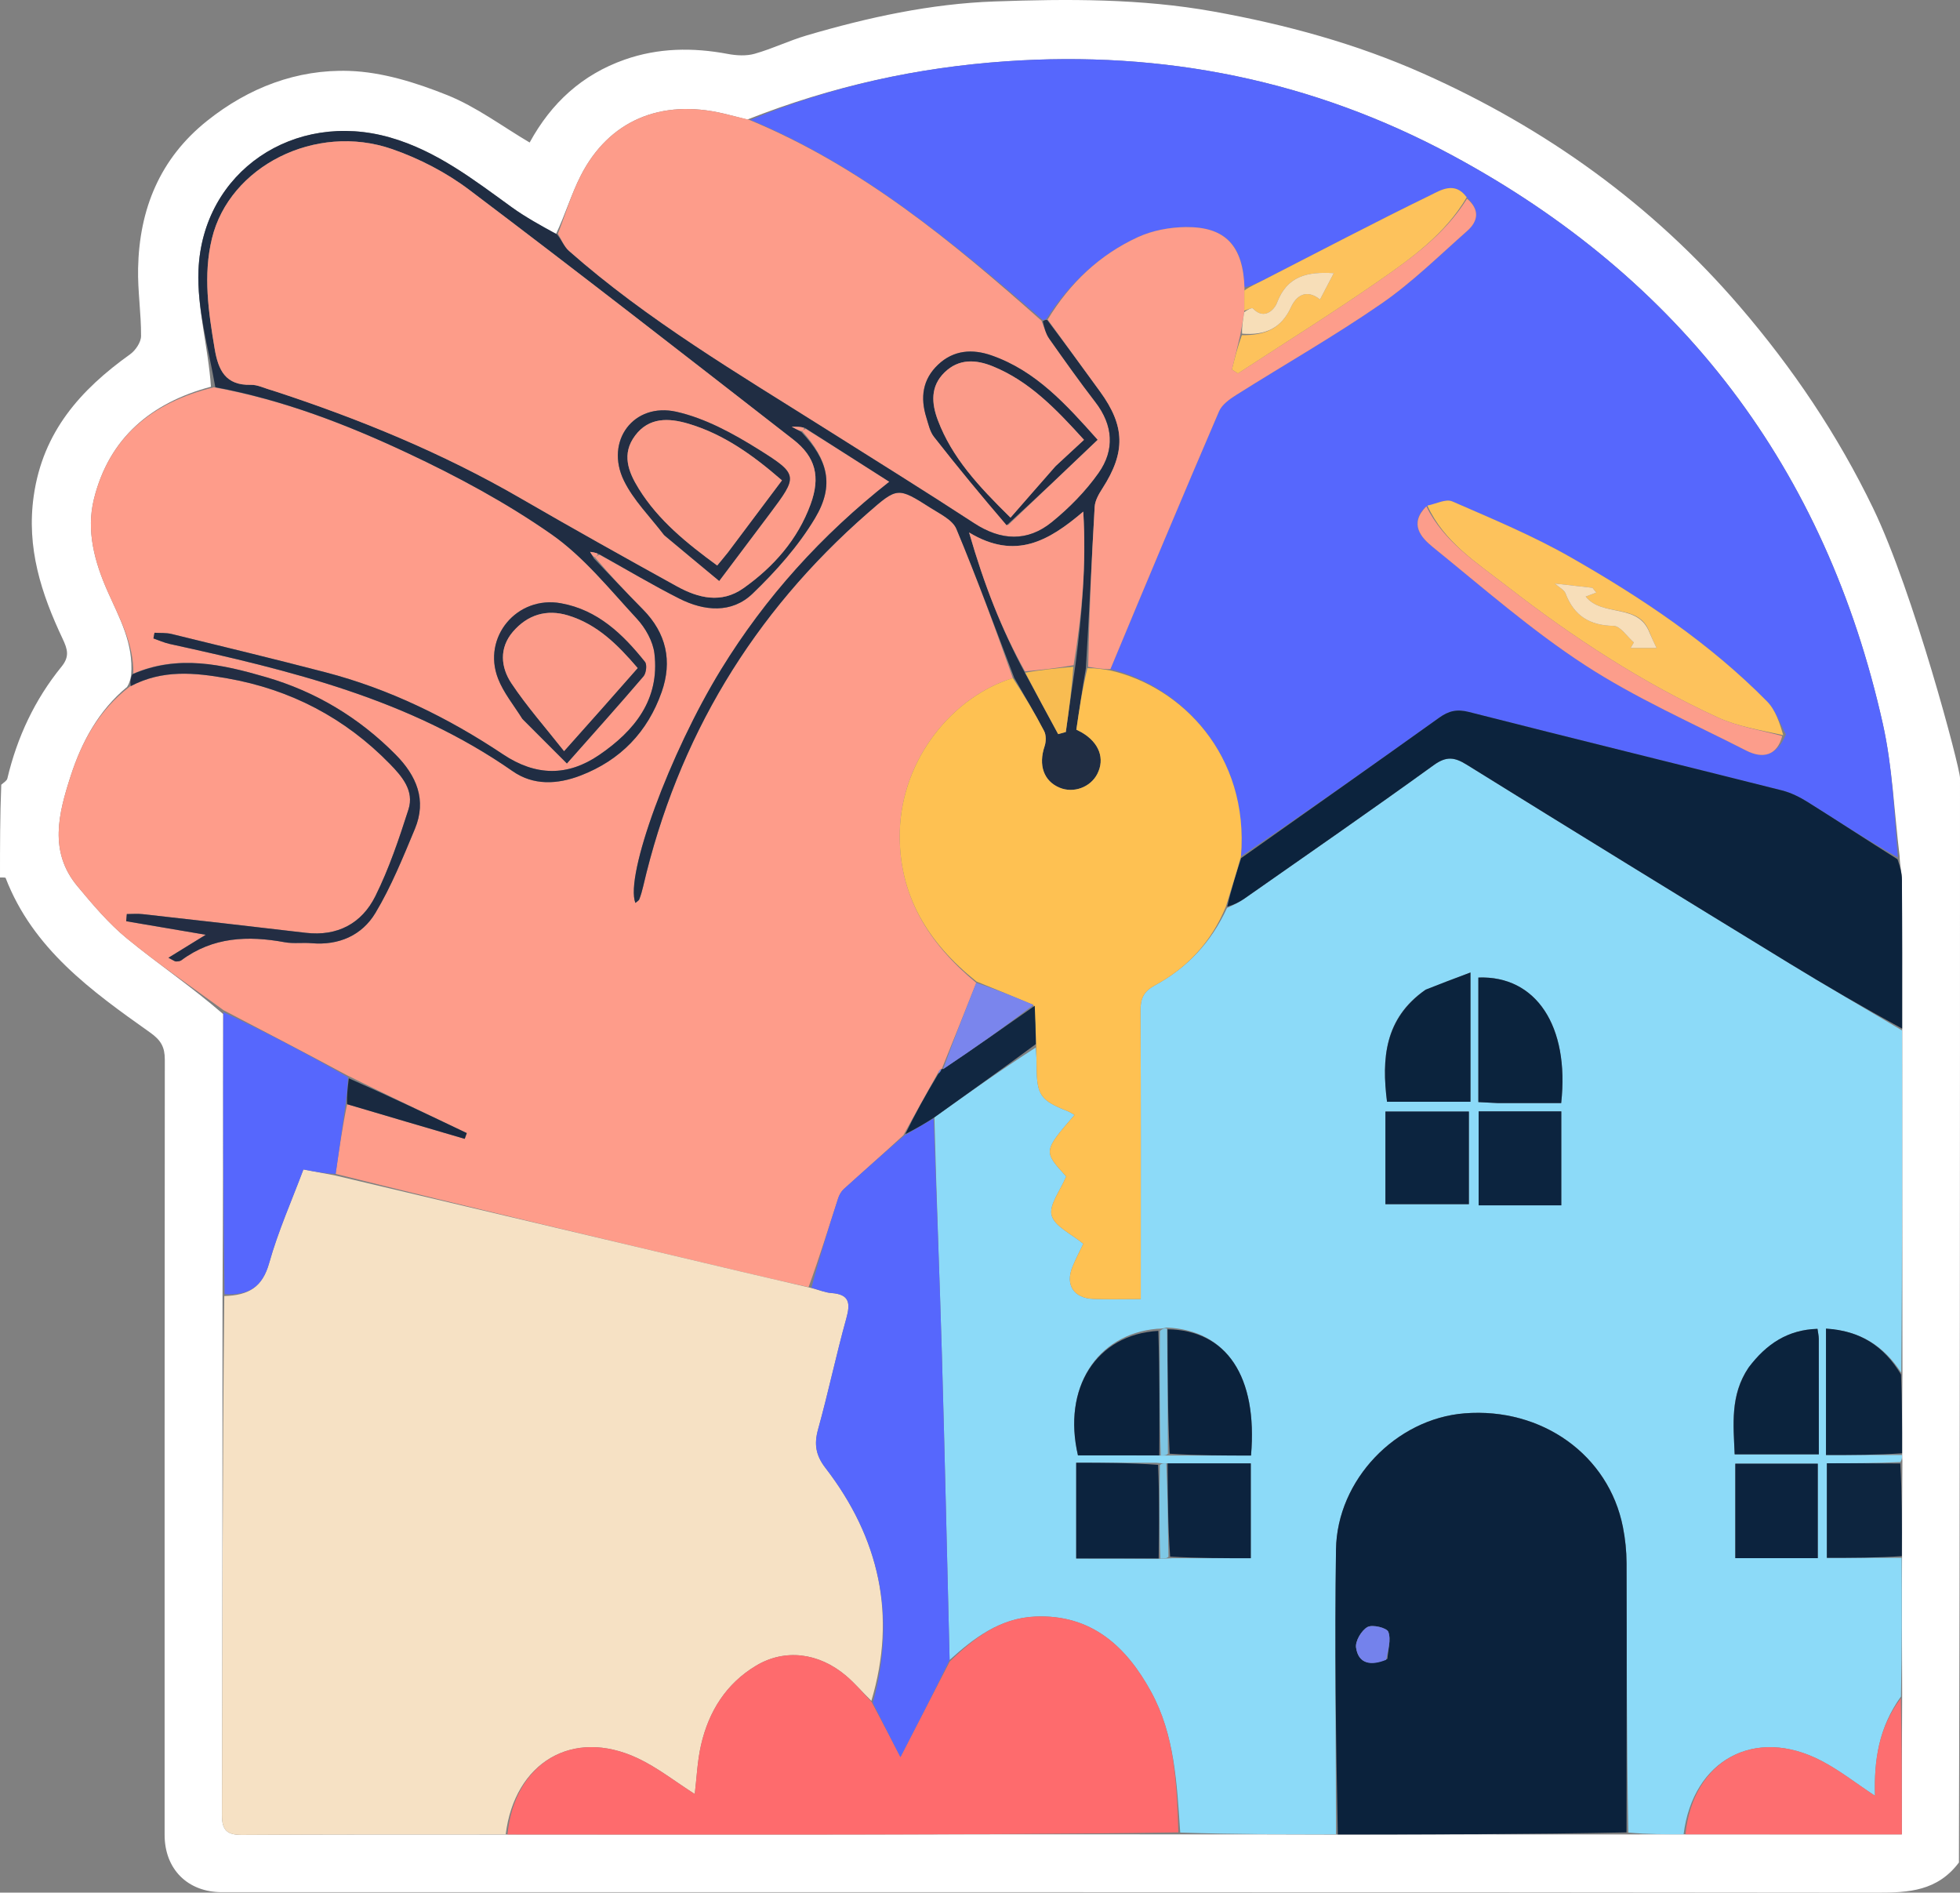 <svg xmlns:xlink="http://www.w3.org/1999/xlink" width="512" xmlns="http://www.w3.org/2000/svg" height="494.298" id="screenshot-2c732a3d-cf8c-808c-8001-ba50c11bc71e" viewBox="0 0 512 494.298" style="-webkit-print-color-adjust: exact;" fill="none" version="1.1"><rect x="0" y="0" width="512" height="494.298" fill="#808080" stroke="none"/><g id="shape-2c732a3d-cf8c-808c-8001-ba50c11bc71e" rx="0" ry="0"><g id="shape-f88fe35d-ef41-806b-8001-ba2e34575f13"><g id="fills-f88fe35d-ef41-806b-8001-ba2e34575f13"><path opacity="1" stroke="none" rx="0" ry="0" d="M0,229.175C0,221.154,0,213.134,0.332,204.94C1.096,204.289,1.789,203.874,1.92,203.325C4.482,192.535,9.077,182.702,16.072,174.107C18.228,171.458,17.659,169.58,16.343,166.792C10.791,155.03,6.873,143.091,8.812,129.504C11.204,112.749,21.033,101.793,33.977,92.537C35.392,91.525,36.835,89.401,36.847,87.783C36.89,81.885,35.952,75.975,36.073,70.083C36.389,54.648,41.73,41.428,54.112,31.547C64.979,22.875,77.585,18.069,91.216,18.52C99.829,18.805,108.676,21.576,116.782,24.821C124.415,27.876,131.215,33.013,138.358,37.221C144.026,26.844,152.106,19.478,163.13,15.59C171.96,12.476,180.989,12.366,190.145,14.09C192.408,14.516,194.964,14.655,197.135,14.042C201.743,12.74,206.113,10.608,210.71,9.256C226.742,4.541,243.12,0.969,259.778,0.38C278.861,-0.295,297.979,-0.417,317.02,3.009C335.959,6.418,354.334,11.43,371.847,19.236C403.754,33.458,431.536,53.358,454.434,80C468.312,96.147,480.032,113.536,489.308,132.737C499.836,154.527,512,200.491,512,203.175C512,297.53,512,391.884,511.719,486.421C506.116,493.871,498.634,494.307,490.36,494.298C346.235,494.129,202.111,494.177,57.986,494.175C49.017,494.175,43.001,488.158,43,479.187C42.998,411.706,42.982,344.226,43.053,276.746C43.056,273.479,42.068,271.682,39.225,269.669C23.921,258.83,8.62,247.843,1.476,229.304C1.398,229.101,0.51,229.211,0,229.175ZM145.159,61.279C141.318,58.904,137.314,56.753,133.666,54.112C123.708,46.902,113.978,39.362,101.876,35.903C76.872,28.757,52.924,44.775,51.849,70.537C51.43,80.597,54.438,90.8,55.1,100.996C39.54,105.16,28.527,114.296,24.544,130.293C22.472,138.612,24.718,146.789,28.118,154.459C31.188,161.382,34.946,168.025,34.25,176.319C34.095,177.244,33.94,178.17,33.198,179.388C25.773,185.553,21.365,193.689,18.464,202.66C15.303,212.437,12.688,222.417,20.246,231.475C24.27,236.298,28.397,241.198,33.224,245.151C41.296,251.76,49.966,257.638,58.292,264.836C58.284,289.212,58.276,313.587,58.124,338.917C58.1,383.981,58.113,429.045,57.985,474.109C57.973,478.107,59.434,479.241,63.259,479.217C86.205,479.067,109.153,479.108,133.023,479.118C159.325,479.121,185.626,479.143,211.928,479.122C243.888,479.096,275.848,479.032,308.764,479.084C322.174,479.077,335.584,479.071,349.937,479.141C374.912,479.099,399.887,479.058,425.807,479.095C430.469,479.079,435.131,479.063,440.772,479.087C459.295,479.087,477.817,479.087,496.807,479.087C496.807,466.815,496.807,455.095,496.89,442.417C496.844,430.563,496.798,418.71,496.863,405.968C496.861,398.072,496.859,390.176,496.956,381.523C496.917,381.016,496.879,380.509,496.9,379.087C496.887,372.458,496.875,365.829,496.97,358.266C496.933,328.547,496.895,298.829,496.908,268.175C496.896,255.381,496.915,242.587,496.833,229.793C496.822,228.025,496.312,226.26,496.219,223.538C494.809,212.012,494.354,200.273,491.832,188.996C476.945,122.447,439.21,72.769,379.246,40.508C342.989,21.001,303.93,13.131,262.731,16.015C239.66,17.63,217.397,22.456,195.215,31.222C193.131,30.692,191.055,30.131,188.963,29.639C172.575,25.789,159.055,31.512,151.721,45.836C149.25,50.662,147.707,55.963,145.159,61.279ZL145.159,61.279Z" style="fill: rgb(255, 255, 255);"/></g></g><g id="shape-f88fe35d-ef41-806b-8001-ba2e3458e0b6"><g id="fills-f88fe35d-ef41-806b-8001-ba2e3458e0b6"><path opacity="1" stroke="none" rx="0" ry="0" d="M496.752,406.857C496.798,418.71,496.844,430.563,496.578,443.064C490.807,451.113,489.508,459.655,489.803,469.005C484.843,465.732,480.557,462.344,475.797,459.863C458.474,450.835,442.262,459.581,439.794,479.048C435.131,479.063,430.469,479.079,425.358,478.599C424.918,454.808,424.964,431.512,424.895,408.216C424.886,405.079,424.551,401.894,423.945,398.814C420.239,379.999,402.781,367.518,382.579,369.116C364.709,370.53,349.258,386.428,348.995,404.696C348.638,429.481,348.962,454.274,348.994,479.064C335.584,479.071,322.174,479.077,308.3,478.599C307.421,465.637,306.84,453.1,300.706,441.855C294.229,429.98,285.075,421.545,270.393,422.191C261.186,422.595,254.356,427.853,248.06,433.526C247.388,406.664,246.81,380.251,246.045,353.843C245.449,333.258,244.619,312.68,244.083,291.816C253.009,285.396,261.746,279.258,270.59,273.569C270.729,275.515,270.777,277.012,270.788,278.509C270.843,286.061,271.78,287.394,279.004,290.243C279.583,290.472,280.098,290.86,280.684,291.197C272.503,300.677,272.503,300.677,278.512,307.239C276.982,310.953,273.955,314.721,274.713,317.431C275.527,320.343,279.896,322.26,282.978,324.832C282.123,326.638,281.039,328.683,280.17,330.816C278.226,335.589,280.468,339.06,285.681,339.243C289.622,339.381,293.571,339.27,297.999,339.27C297.999,336.935,297.999,335.148,297.999,333.36C297.999,310.226,298.069,287.092,297.92,263.959C297.899,260.726,298.787,258.911,301.687,257.341C310.123,252.776,316.41,246.076,320.516,237.149C322.281,236.328,323.762,235.598,325.099,234.662C341.603,223.106,358.174,211.64,374.502,199.839C377.799,197.456,379.908,197.698,383.154,199.715C411.147,217.109,439.237,234.347,467.349,251.549C477.112,257.523,487.017,263.263,496.857,269.11C496.895,298.829,496.933,328.547,496.657,358.535C492.136,351.532,485.928,347.534,476.993,346.995C476.993,352.683,476.993,358.122,476.993,363.56C476.993,368.972,476.993,374.385,476.993,380.002C483.986,380.002,490.413,380.002,496.841,380.002C496.879,380.509,496.917,381.016,496.452,381.838C489.716,382.153,483.482,382.153,477.224,382.153C477.224,390.605,477.224,398.516,477.224,406.857C483.886,406.857,490.319,406.857,496.752,406.857ZM302.046,382.021C295.138,382.021,288.229,382.021,281.129,382.021C281.129,390.483,281.129,398.482,281.129,407.024C288.511,407.024,295.593,407.024,303.557,407.089C304.146,407.068,304.734,407.047,306.217,406.955C313.101,406.955,319.984,406.955,326.737,406.955C326.737,398.182,326.737,390.166,326.737,382.18C319.231,382.18,312.121,382.18,304.33,382.176C303.875,382.181,303.421,382.185,302.046,382.021ZM303.608,380.133C304.121,380.124,304.635,380.116,306.066,380.135C313.001,380.135,319.935,380.135,326.796,380.135C328.576,359.473,320.393,347.372,304.714,346.706C304.141,346.868,303.568,347.03,302.183,347.034C286.382,348.491,277.522,362.564,281.59,380.1C288.631,380.1,295.735,380.1,303.608,380.133ZM391.634,288.084C397.06,288.084,402.486,288.084,407.819,288.084C410.037,267.929,401.217,254.744,386.186,255.302C386.186,266.031,386.186,276.768,386.186,287.825C387.788,287.918,389.229,288.001,391.634,288.084ZM372.131,258.651C361.656,266.001,360.91,276.507,362.323,287.743C369.732,287.743,376.791,287.743,384.121,287.743C384.121,282.1,384.121,276.796,384.121,271.493C384.121,266.05,384.121,260.608,384.121,253.983C379.749,255.623,376.255,256.934,372.131,258.651ZM456.604,357.419C451.9,364.413,452.834,372.154,453.139,379.829C460.695,379.829,467.76,379.829,475.124,379.829C475.124,369.567,475.131,359.615,475.11,349.662C475.108,348.86,474.909,348.059,474.774,347.051C467.031,347.281,461.436,350.965,456.604,357.419ZM460.586,406.943C465.35,406.943,470.113,406.943,474.849,406.943C474.849,398.267,474.849,390.338,474.849,382.263C467.498,382.263,460.43,382.263,453.306,382.263C453.306,390.569,453.306,398.604,453.306,406.943C455.658,406.943,457.637,406.943,460.586,406.943ZM361.906,306.609C361.906,309.206,361.906,311.803,361.906,314.485C369.629,314.485,376.702,314.485,383.709,314.485C383.709,306.136,383.709,298.099,383.709,290.297C376.232,290.297,369.177,290.297,361.906,290.297C361.906,295.674,361.906,300.65,361.906,306.609ZM401.381,314.791C403.505,314.791,405.629,314.791,407.847,314.791C407.847,306.202,407.847,298.169,407.847,290.251C400.391,290.251,393.332,290.251,386.26,290.251C386.26,298.52,386.26,306.429,386.26,314.791C391.152,314.791,395.781,314.791,401.381,314.791ZZ" style="fill: rgb(140, 218, 248);"/></g></g><g id="shape-f88fe35d-ef41-806b-8001-ba2e345a102d"><g id="fills-f88fe35d-ef41-806b-8001-ba2e345a102d"><path opacity="1" stroke="none" rx="0" ry="0" d="M58.384,263.823C49.966,257.638,41.296,251.76,33.224,245.151C28.397,241.198,24.27,236.298,20.246,231.475C12.688,222.417,15.303,212.437,18.464,202.66C21.365,193.689,25.773,185.553,33.886,179.325C42.499,174.79,50.907,175.677,59.318,177.151C75.876,180.053,90.112,187.484,101.853,199.521C105.015,202.762,108.266,206.52,106.698,211.409C104.231,219.102,101.635,226.853,98.047,234.059C94.513,241.157,88.16,244.596,79.87,243.619C65.672,241.945,51.467,240.338,37.26,238.743C35.899,238.59,34.506,238.722,33.128,238.722C33.073,239.346,33.019,239.97,32.965,240.594C39.596,241.722,46.227,242.85,53.75,244.129C50.037,246.416,47.279,248.115,43.998,250.136C45.386,250.842,45.673,251.109,45.956,251.105C46.435,251.098,47.014,251.059,47.372,250.792C55.595,244.673,64.773,244.32,74.391,246.082C76.655,246.497,79.052,246.128,81.369,246.332C88.52,246.96,94.565,244.281,98.081,238.411C102.208,231.521,105.263,223.949,108.371,216.501C111.526,208.939,108.819,202.61,103.346,197.075C93.781,187.402,82.439,180.605,69.45,176.833C58.078,173.531,46.514,170.867,34.841,175.918C34.946,168.025,31.188,161.382,28.118,154.459C24.718,146.789,22.472,138.612,24.544,130.293C28.527,114.296,39.54,105.16,55.854,101.154C74.075,104.475,90.541,110.852,106.456,118.315C119.458,124.412,132.283,131.313,144.03,139.515C152.496,145.426,159.243,153.892,166.365,161.581C168.607,164.002,170.571,167.481,170.952,170.679C172.383,182.703,165.746,190.89,156.497,197.191C148.254,202.807,139.953,202.715,131.402,197.009C117.085,187.456,101.722,179.93,84.98,175.573C71.636,172.1,58.233,168.855,44.839,165.58C43.405,165.23,41.857,165.351,40.361,165.254C40.268,165.748,40.175,166.241,40.082,166.735C41.493,167.222,42.872,167.857,44.32,168.175C75.739,175.062,106.902,182.549,133.917,201.408C139.329,205.187,145.578,204.882,151.645,202.552C162.057,198.552,169.164,191.18,172.838,180.74C175.676,172.678,174.074,165.361,167.938,159.155C163.613,154.78,159.41,150.284,155.466,145.598C155.968,145.169,156.157,144.984,156.676,144.912C163.815,148.816,170.514,152.823,177.464,156.335C183.967,159.621,191.139,160.279,196.598,155.029C202.725,149.137,208.579,142.563,212.914,135.307C218.052,126.707,216.266,120.128,209.565,112.612C209.921,112.254,210.057,112.105,210.528,112.045C217.862,116.598,224.861,121.063,232.313,125.816C214.625,139.74,199.96,155.949,188.363,174.84C174.917,196.742,163.193,228.691,165.978,235.817C166.358,235.474,166.864,235.229,167.011,234.846C167.424,233.767,167.743,232.643,168.006,231.515C177.049,192.681,196.65,160.198,226.666,133.981C234.428,127.202,234.474,127.152,243.146,132.673C245.59,134.229,248.858,135.779,249.84,138.129C255.204,150.966,259.973,164.053,264.575,177.094C249.037,181.88,235.537,197.992,235.049,217.193C234.628,233.793,242.487,246.306,255.019,256.685C251.98,264.431,248.993,271.822,245.999,279.191C245.994,279.169,246.039,279.17,245.726,279.216C245.259,279.648,245.104,280.033,244.753,280.681C241.747,286.026,238.938,291.109,235.974,296.494C230.677,301.367,225.514,305.914,220.418,310.537C219.736,311.156,219.217,312.098,218.93,312.989C216.445,320.704,214.031,328.441,211.216,336.156C205.198,334.819,199.558,333.509,193.923,332.176C158.482,323.787,123.041,315.394,87.68,306.58C88.608,300.18,89.457,294.203,90.678,288.383C101.165,291.503,111.279,294.466,121.393,297.429C121.574,296.927,121.756,296.426,121.937,295.924C111.678,291.032,101.419,286.14,90.946,280.967C79.948,275.064,69.166,269.444,58.384,263.823ZM136.664,187.992C140.366,191.687,144.068,195.382,148.087,199.394C155.218,191.337,161.75,184.065,168.097,176.635C168.8,175.813,169.071,173.592,168.487,172.862C162.706,165.618,156.126,159.279,146.54,157.553C135.058,155.484,125.886,166.398,130.113,177.253C131.53,180.891,134.136,184.067,136.664,187.992ZZ" style="fill: rgb(254, 156, 138);"/></g></g><g id="shape-f88fe35d-ef41-806b-8001-ba2e345ab882"><g id="fills-f88fe35d-ef41-806b-8001-ba2e345ab882"><path opacity="1" stroke="none" rx="0" ry="0" d="M196.019,31.302C217.397,22.456,239.66,17.63,262.731,16.015C303.93,13.131,342.989,21.001,379.246,40.508C439.21,72.769,476.945,122.447,491.832,188.996C494.354,200.273,494.809,212.012,495.768,223.925C487.626,219.35,479.976,214.323,472.219,209.467C470.14,208.165,467.828,207.015,465.466,206.419C438.226,199.556,410.937,192.882,383.716,185.943C380.598,185.148,378.463,185.641,375.952,187.438C358.76,199.742,341.468,211.905,324.167,223.655C326.389,197.113,308.479,179.274,290.07,174.753C299.508,152.059,308.872,129.699,318.44,107.427C319.19,105.681,321.179,104.256,322.9,103.171C335.545,95.195,348.571,87.782,360.859,79.295C368.872,73.761,375.914,66.8,383.254,60.322C386.219,57.704,386.53,54.687,383.141,51.535C380.05,47.263,376.345,49.68,373.68,50.977C358.965,58.138,344.479,65.769,329.905,73.221C328.31,74.036,326.655,74.732,325.077,75.037C324.805,64.173,320.118,59.201,309.741,59.31C305.557,59.354,301.056,60.187,297.277,61.921C287.267,66.514,279.472,73.904,273.356,83.267C273.058,83.504,272.866,83.602,272.311,83.504C248.684,63.019,224.942,43.379,196.019,31.302ZM466.528,191.788C464.911,188.891,463.836,185.461,461.591,183.185C446.54,167.921,428.82,156.121,410.338,145.571C400.448,139.925,389.832,135.513,379.367,130.952C377.68,130.217,375.06,131.622,372.321,132.446C368.016,136.881,371.222,140.387,374.344,142.916C387.352,153.454,400.03,164.585,414.01,173.685C427.28,182.322,441.976,188.788,456.142,196.017C460.495,198.237,464.212,197.368,466.528,191.788ZZ" style="fill: rgb(86, 103, 253);"/></g></g><g id="shape-f88fe35d-ef41-806b-8001-ba2e345ae5b4"><g id="fills-f88fe35d-ef41-806b-8001-ba2e345ae5b4"><path opacity="1" stroke="none" rx="0" ry="0" d="M87.601,307.003C123.041,315.394,158.482,323.787,193.923,332.176C199.558,333.509,205.198,334.819,211.604,336.299C213.973,336.887,215.556,337.58,217.18,337.694C221.892,338.026,222.198,340.311,221.074,344.343C218.401,353.936,216.366,363.705,213.701,373.3C212.617,377.205,213.104,380.098,215.624,383.367C229.713,401.639,234.26,421.95,227.622,444.21C225.245,441.894,223.298,439.589,221.029,437.665C213.856,431.587,205,430.519,197.475,435.034C189.65,439.73,185.133,446.996,183.126,455.726C182.16,459.93,182,464.318,181.486,468.537C176.389,465.296,171.77,461.627,166.574,459.187C149.579,451.206,134.43,460.307,132.1,479.085C109.153,479.108,86.205,479.067,63.259,479.217C59.434,479.241,57.973,478.107,57.985,474.109C58.113,429.045,58.1,383.981,58.589,338.478C64.988,338.321,68.545,336.147,70.31,329.872C72.662,321.508,76.242,313.49,79.256,305.427C82.425,306.026,85.013,306.514,87.601,307.003ZZ" style="fill: rgb(246, 225, 196);"/></g></g><g id="shape-f88fe35d-ef41-806b-8001-ba2e345ae5b5"><g id="fills-f88fe35d-ef41-806b-8001-ba2e345ae5b5"><path opacity="1" stroke="none" rx="0" ry="0" d="M349.465,479.102C348.962,454.274,348.638,429.481,348.995,404.696C349.258,386.428,364.709,370.53,382.579,369.116C402.781,367.518,420.239,379.999,423.945,398.814C424.551,401.894,424.886,405.079,424.895,408.216C424.964,431.512,424.918,454.808,424.886,478.56C399.887,479.058,374.912,479.099,349.465,479.102ZM362.428,433.223C362.597,430.841,363.428,428.21,362.663,426.181C362.267,425.131,358.521,424.207,357.227,424.923C355.646,425.798,353.987,428.608,354.236,430.307C354.86,434.558,358.092,435.125,362.428,433.223ZZ" style="fill: rgb(11, 34, 60);"/></g></g><g id="shape-f88fe35d-ef41-806b-8001-ba2e345b15ab"><g id="fills-f88fe35d-ef41-806b-8001-ba2e345b15ab"><path opacity="1" stroke="none" rx="0" ry="0" d="M195.617,31.262C224.942,43.379,248.684,63.019,272.061,83.761C272.795,85.625,273.214,87.215,274.102,88.474C278.033,94.049,281.982,99.618,286.146,105.018C290.809,111.066,291.219,117.526,287,123.512C283.623,128.304,279.341,132.66,274.776,136.365C268.384,141.553,261.482,141.226,254.48,136.654C241.683,128.298,228.692,120.238,215.766,112.081C192.707,97.529,169.166,83.671,148.596,65.541C147.317,64.414,146.677,62.561,145.741,61.046C147.707,55.963,149.25,50.662,151.721,45.836C159.055,31.512,172.575,25.789,188.963,29.639C191.055,30.131,193.131,30.692,195.617,31.262ZM263.318,137.162C270.989,129.846,278.659,122.529,286.701,114.859C278.464,105.623,270.608,96.866,259.009,92.82C254.04,91.086,249.121,91.381,245.041,95.247C240.963,99.112,240.379,103.863,241.98,109.015C242.52,110.751,242.915,112.702,243.99,114.074C250.089,121.863,256.374,129.506,263.318,137.162ZZ" style="fill: rgb(253, 156, 138);"/></g></g><g id="shape-f88fe35d-ef41-806b-8001-ba2e345b731e"><g id="fills-f88fe35d-ef41-806b-8001-ba2e345b731e"><path opacity="1" stroke="none" rx="0" ry="0" d="M132.562,479.101C134.43,460.307,149.579,451.206,166.574,459.187C171.77,461.627,176.389,465.296,181.486,468.537C182,464.318,182.16,459.93,183.126,455.726C185.133,446.996,189.65,439.73,197.475,435.034C205,430.519,213.856,431.587,221.029,437.665C223.298,439.589,225.245,441.894,227.711,444.535C230.612,449.954,233.141,454.863,235.216,458.892C239.376,450.831,243.724,442.405,248.073,433.978C254.356,427.853,261.186,422.595,270.393,422.191C285.075,421.545,294.229,429.98,300.706,441.855C306.84,453.1,307.421,465.637,307.821,478.549C275.848,479.032,243.888,479.096,211.928,479.122C185.626,479.143,159.325,479.121,132.562,479.101ZZ" style="fill: rgb(254, 107, 109);"/></g></g><g id="shape-f88fe35d-ef41-806b-8001-ba2e345ba266"><g id="fills-f88fe35d-ef41-806b-8001-ba2e345ba266"><path opacity="1" stroke="none" rx="0" ry="0" d="M324.209,224.113C341.468,211.905,358.76,199.742,375.952,187.438C378.463,185.641,380.598,185.148,383.716,185.943C410.937,192.882,438.226,199.556,465.466,206.419C467.828,207.015,470.14,208.165,472.219,209.467C479.976,214.323,487.626,219.35,495.674,224.403C496.312,226.26,496.822,228.025,496.833,229.793C496.915,242.587,496.896,255.381,496.883,268.643C487.017,263.263,477.112,257.523,467.349,251.549C439.237,234.347,411.147,217.109,383.154,199.715C379.908,197.698,377.799,197.456,374.502,199.839C358.174,211.64,341.603,223.106,325.099,234.662C323.762,235.598,322.281,236.328,320.576,236.795C321.593,232.328,322.901,228.221,324.209,224.113ZZ" style="fill: rgb(12, 35, 61);"/></g></g><g id="shape-f88fe35d-ef41-806b-8001-ba2e345c7a36"><g id="fills-f88fe35d-ef41-806b-8001-ba2e345c7a36"><path opacity="1" stroke="none" rx="0" ry="0" d="M145.45,61.162C146.677,62.561,147.317,64.414,148.596,65.541C169.166,83.671,192.707,97.529,215.766,112.081C228.692,120.238,241.683,128.298,254.48,136.654C261.482,141.226,268.384,141.553,274.776,136.365C279.341,132.66,283.623,128.304,287,123.512C291.219,117.526,290.809,111.066,286.146,105.018C281.982,99.618,278.033,94.049,274.102,88.474C273.214,87.215,272.795,85.625,272.41,83.929C272.866,83.602,273.058,83.504,273.556,83.572C278.381,89.943,282.889,96.116,287.387,102.297C293.923,111.281,294.049,118.124,288.018,127.502C287.072,128.973,286.052,130.702,285.955,132.364C285.14,146.283,284.532,160.215,283.661,174.491C282.698,180.071,281.936,185.303,281.169,190.568C281.778,190.88,282.214,191.076,282.624,191.316C287.138,193.964,288.688,198.149,286.638,202.134C284.844,205.621,280.449,207.23,276.816,205.729C272.631,203.999,271.211,199.822,272.87,194.905C273.274,193.707,273.31,192,272.75,190.925C270.302,186.221,267.573,181.664,264.946,177.054C259.973,164.053,255.204,150.966,249.84,138.129C248.858,135.779,245.59,134.229,243.146,132.673C234.474,127.152,234.428,127.202,226.666,133.981C196.65,160.198,177.049,192.681,168.006,231.515C167.743,232.643,167.424,233.767,167.011,234.846C166.864,235.229,166.358,235.474,165.978,235.817C163.193,228.691,174.917,196.742,188.363,174.84C199.96,155.949,214.625,139.74,232.313,125.816C224.861,121.063,217.862,116.598,210.325,111.786C208.999,111.439,208.209,111.439,206.82,111.439C208.036,112.104,208.691,112.462,209.346,112.82C216.266,120.128,218.052,126.707,212.914,135.307C208.579,142.563,202.725,149.137,196.598,155.029C191.139,160.279,183.967,159.621,177.464,156.335C170.514,152.823,163.815,148.816,156.413,144.677C155.264,144.262,154.708,144.196,154.152,144.13C154.486,144.701,154.819,145.271,155.153,145.842C159.41,150.284,163.613,154.78,167.938,159.155C174.074,165.361,175.676,172.678,172.838,180.74C169.164,191.18,162.057,198.552,151.645,202.552C145.578,204.882,139.329,205.187,133.917,201.408C106.902,182.549,75.739,175.062,44.32,168.175C42.872,167.857,41.493,167.222,40.082,166.735C40.175,166.241,40.268,165.748,40.361,165.254C41.857,165.351,43.405,165.23,44.839,165.58C58.233,168.855,71.636,172.1,84.98,175.573C101.722,179.93,117.085,187.456,131.402,197.009C139.953,202.715,148.254,202.807,156.497,197.191C165.746,190.89,172.383,182.703,170.952,170.679C170.571,167.481,168.607,164.002,166.365,161.581C159.243,153.892,152.496,145.426,144.03,139.515C132.283,131.313,119.458,124.412,106.456,118.315C90.541,110.852,74.075,104.475,56.247,101.125C54.438,90.8,51.43,80.597,51.849,70.537C52.924,44.775,76.872,28.757,101.876,35.903C113.978,39.362,123.708,46.902,133.666,54.112C137.314,56.753,141.318,58.904,145.45,61.162ZM267.903,176.032C270.742,181.264,273.58,186.496,276.418,191.727C277.086,191.542,277.753,191.357,278.42,191.171C279.214,185.495,280.007,179.818,280.984,173.293C282.618,160.388,283.815,147.468,282.974,133.619C273.979,141.265,265.29,146.391,253.152,139.071C257.075,152.685,261.601,164.323,267.903,176.032ZM71.603,102.094C93.925,109.414,115.557,118.29,135.942,130.094C149.464,137.924,163.108,145.55,176.786,153.105C182.409,156.211,188.429,157.711,194.222,153.605C202.11,148.013,208.362,140.919,211.736,131.726C214.375,124.535,213.077,119.349,207.213,114.79C179.1,92.926,151.006,71.034,122.581,49.581C116.578,45.05,109.534,41.402,102.419,38.934C82.402,31.991,59.913,43.467,55.36,62.294C53.032,71.919,54.464,81.452,56.065,91.022C57.006,96.648,58.875,100.684,65.538,100.502C67.283,100.454,69.056,101.409,71.603,102.094ZZ" style="fill: rgb(32, 45, 67);"/></g></g><g id="shape-f88fe35d-ef41-806b-8001-ba2e345c9760"><g id="fills-f88fe35d-ef41-806b-8001-ba2e345c9760"><path opacity="1" stroke="none" rx="0" ry="0" d="M87.68,306.58C85.013,306.514,82.425,306.026,79.256,305.427C76.242,313.49,72.662,321.508,70.31,329.872C68.545,336.147,64.988,338.321,58.661,338.001C58.276,313.587,58.284,289.212,58.338,264.33C69.166,269.444,79.948,275.064,90.904,281.342C90.82,284.075,90.563,286.15,90.306,288.226C89.457,294.203,88.608,300.18,87.68,306.58ZZ" style="fill: rgb(86, 103, 253);"/></g></g><g id="shape-f88fe35d-ef41-806b-8001-ba2e345c9761"><g id="fills-f88fe35d-ef41-806b-8001-ba2e345c9761"><path opacity="1" stroke="none" rx="0" ry="0" d="M440.283,479.067C442.262,459.581,458.474,450.835,475.797,459.863C480.557,462.344,484.843,465.732,489.803,469.005C489.508,459.655,490.807,451.113,496.536,443.544C496.807,455.095,496.807,466.815,496.807,479.087C477.817,479.087,459.295,479.087,440.283,479.067ZZ" style="fill: rgb(253, 110, 112);"/></g></g><g id="shape-f88fe35d-ef41-806b-8001-ba2e345d07a3"><g id="fills-f88fe35d-ef41-806b-8001-ba2e345d07a3"><path opacity="1" stroke="none" rx="0" ry="0" d="M34.545,176.118C46.514,170.867,58.078,173.531,69.45,176.833C82.439,180.605,93.781,187.402,103.346,197.075C108.819,202.61,111.526,208.939,108.371,216.501C105.263,223.949,102.208,231.521,98.081,238.411C94.565,244.281,88.52,246.96,81.369,246.332C79.052,246.128,76.655,246.497,74.391,246.082C64.773,244.32,55.595,244.673,47.372,250.792C47.014,251.059,46.435,251.098,45.956,251.105C45.673,251.109,45.386,250.842,43.998,250.136C47.279,248.115,50.037,246.416,53.75,244.129C46.227,242.85,39.596,241.722,32.965,240.594C33.019,239.97,33.073,239.346,33.128,238.722C34.506,238.722,35.899,238.59,37.26,238.743C51.467,240.338,65.672,241.945,79.87,243.619C88.16,244.596,94.513,241.157,98.047,234.059C101.635,226.853,104.231,219.102,106.698,211.409C108.266,206.52,105.015,202.762,101.853,199.521C90.112,187.484,75.876,180.053,59.318,177.151C50.907,175.677,42.499,174.79,34.18,179.179C33.94,178.17,34.095,177.244,34.545,176.118ZZ" style="fill: rgb(35, 45, 67);"/></g></g><g id="shape-f88fe35d-ef41-806b-8001-ba2e345d07a4"><g id="fills-f88fe35d-ef41-806b-8001-ba2e345d07a4"><path opacity="1" stroke="none" rx="0" ry="0" d="M496.87,379.544C490.413,380.002,483.986,380.002,476.993,380.002C476.993,374.385,476.993,368.972,476.993,363.56C476.993,358.122,476.993,352.683,476.993,346.995C485.928,347.534,492.136,351.532,496.603,359.002C496.875,365.829,496.887,372.458,496.87,379.544ZZ" style="fill: rgb(12, 36, 62);"/></g></g><g id="shape-f88fe35d-ef41-806b-8001-ba2e345d4447"><g id="fills-f88fe35d-ef41-806b-8001-ba2e345d4447"><path opacity="1" stroke="none" rx="0" ry="0" d="M496.808,406.413C490.319,406.857,483.886,406.857,477.224,406.857C477.224,398.516,477.224,390.605,477.224,382.153C483.482,382.153,489.716,382.153,496.403,382.216C496.859,390.176,496.861,398.072,496.808,406.413ZZ" style="fill: rgb(13, 37, 63);"/></g></g><g id="shape-f88fe35d-ef41-806b-8001-ba2e345d8711"><g id="fills-f88fe35d-ef41-806b-8001-ba2e345d8711"><path opacity="1" stroke="none" rx="0" ry="0" d="M264.575,177.094C267.573,181.664,270.302,186.221,272.75,190.925C273.31,192,273.274,193.707,272.87,194.905C271.211,199.822,272.631,203.999,276.816,205.729C280.449,207.23,284.844,205.621,286.638,202.134C288.688,198.149,287.138,193.964,282.624,191.316C282.214,191.076,281.778,190.88,281.169,190.568C281.936,185.303,282.698,180.071,284.061,174.505C286.458,174.483,288.253,174.796,290.048,175.109C308.479,179.274,326.389,197.113,324.167,223.655C322.901,228.221,321.593,232.328,320.224,236.79C316.41,246.076,310.123,252.776,301.687,257.341C298.787,258.911,297.899,260.726,297.92,263.959C298.069,287.092,297.999,310.226,297.999,333.36C297.999,335.148,297.999,336.935,297.999,339.27C293.571,339.27,289.622,339.381,285.681,339.243C280.468,339.06,278.226,335.589,280.17,330.816C281.039,328.683,282.123,326.638,282.978,324.832C279.896,322.26,275.527,320.343,274.713,317.431C273.955,314.721,276.982,310.953,278.512,307.239C272.503,300.677,272.503,300.677,280.684,291.197C280.098,290.86,279.583,290.472,279.004,290.243C271.78,287.394,270.843,286.061,270.788,278.509C270.777,277.012,270.729,275.515,270.687,273.134C270.553,269.056,270.43,265.861,269.96,262.445C264.765,260.259,259.918,258.294,255.071,256.329C242.487,246.306,234.628,233.793,235.049,217.193C235.537,197.992,249.037,181.88,264.575,177.094ZZ" style="fill: rgb(254, 193, 82);"/></g></g><g id="shape-f88fe35d-ef41-806b-8001-ba2e345de7e2"><g id="fills-f88fe35d-ef41-806b-8001-ba2e345de7e2"><path opacity="1" stroke="none" rx="0" ry="0" d="M248.06,433.526C243.724,442.405,239.376,450.831,235.216,458.892C233.141,454.863,230.612,449.954,227.994,444.72C234.26,421.95,229.713,401.639,215.624,383.367C213.104,380.098,212.617,377.205,213.701,373.3C216.366,363.705,218.401,353.936,221.074,344.343C222.198,340.311,221.892,338.026,217.18,337.694C215.556,337.58,213.973,336.887,211.984,336.315C214.031,328.441,216.445,320.704,218.93,312.989C219.217,312.098,219.736,311.156,220.418,310.537C225.514,305.914,230.677,301.367,236.323,296.496C239.183,294.831,241.538,293.465,243.893,292.098C244.619,312.68,245.449,333.258,246.045,353.843C246.81,380.251,247.388,406.664,248.06,433.526ZZ" style="fill: rgb(86, 103, 253);"/></g></g><g id="shape-f88fe35d-ef41-806b-8001-ba2e345de7e3"><g id="fills-f88fe35d-ef41-806b-8001-ba2e345de7e3"><path opacity="1" stroke="none" rx="0" ry="0" d="M391.152,288.084C389.229,288.001,387.788,287.918,386.186,287.825C386.186,276.768,386.186,266.031,386.186,255.302C401.217,254.744,410.037,267.929,407.819,288.084C402.486,288.084,397.06,288.084,391.152,288.084ZZ" style="fill: rgb(11, 35, 61);"/></g></g><g id="shape-f88fe35d-ef41-806b-8001-ba2e345e025e"><g id="fills-f88fe35d-ef41-806b-8001-ba2e345e025e"><path opacity="1" stroke="none" rx="0" ry="0" d="M372.446,258.448C376.255,256.934,379.749,255.623,384.121,253.983C384.121,260.608,384.121,266.05,384.121,271.493C384.121,276.796,384.121,282.1,384.121,287.743C376.791,287.743,369.732,287.743,362.323,287.743C360.91,276.507,361.656,266.001,372.446,258.448ZZ" style="fill: rgb(11, 35, 61);"/></g></g><g id="shape-f88fe35d-ef41-806b-8001-ba2e345e025f"><g id="fills-f88fe35d-ef41-806b-8001-ba2e345e025f"><path opacity="1" stroke="none" rx="0" ry="0" d="M456.805,357.111C461.436,350.965,467.031,347.281,474.774,347.051C474.909,348.059,475.108,348.86,475.11,349.662C475.131,359.615,475.124,369.567,475.124,379.829C467.76,379.829,460.695,379.829,453.139,379.829C452.834,372.154,451.9,364.413,456.805,357.111ZZ" style="fill: rgb(11, 35, 61);"/></g></g><g id="shape-f88fe35d-ef41-806b-8001-ba2e345e6500"><g id="fills-f88fe35d-ef41-806b-8001-ba2e345e6500"><path opacity="1" stroke="none" rx="0" ry="0" d="M304.997,347.167C320.393,347.372,328.576,359.473,326.796,380.135C319.935,380.135,313.001,380.135,305.546,379.66C305.016,368.513,305.007,357.84,304.997,347.167ZZ" style="fill: rgb(11, 34, 60);"/></g></g><g id="shape-f88fe35d-ef41-806b-8001-ba2e345e6501"><g id="fills-f88fe35d-ef41-806b-8001-ba2e345e6501"><path opacity="1" stroke="none" rx="0" ry="0" d="M302.838,380.1C295.735,380.1,288.631,380.1,281.59,380.1C277.522,362.564,286.382,348.491,302.584,347.58C302.936,358.784,302.887,369.442,302.838,380.1ZZ" style="fill: rgb(11, 34, 60);"/></g></g><g id="shape-f88fe35d-ef41-806b-8001-ba2e345e9c87"><g id="fills-f88fe35d-ef41-806b-8001-ba2e345e9c87"><path opacity="1" stroke="none" rx="0" ry="0" d="M460.101,406.943C457.637,406.943,455.658,406.943,453.306,406.943C453.306,398.604,453.306,390.569,453.306,382.263C460.43,382.263,467.498,382.263,474.849,382.263C474.849,390.338,474.849,398.267,474.849,406.943C470.113,406.943,465.35,406.943,460.101,406.943ZZ" style="fill: rgb(12, 35, 62);"/></g></g><g id="shape-f88fe35d-ef41-806b-8001-ba2e345edb21"><g id="fills-f88fe35d-ef41-806b-8001-ba2e345edb21"><path opacity="1" stroke="none" rx="0" ry="0" d="M361.906,306.117C361.906,300.65,361.906,295.674,361.906,290.297C369.177,290.297,376.232,290.297,383.709,290.297C383.709,298.099,383.709,306.136,383.709,314.485C376.702,314.485,369.629,314.485,361.906,314.485C361.906,311.803,361.906,309.206,361.906,306.117ZZ" style="fill: rgb(12, 36, 63);"/></g></g><g id="shape-f88fe35d-ef41-806b-8001-ba2e345edb22"><g id="fills-f88fe35d-ef41-806b-8001-ba2e345edb22"><path opacity="1" stroke="none" rx="0" ry="0" d="M400.895,314.791C395.781,314.791,391.152,314.791,386.26,314.791C386.26,306.429,386.26,298.52,386.26,290.251C393.332,290.251,400.391,290.251,407.847,290.251C407.847,298.169,407.847,306.202,407.847,314.791C405.629,314.791,403.505,314.791,400.895,314.791ZZ" style="fill: rgb(12, 36, 63);"/></g></g><g id="shape-f88fe35d-ef41-806b-8001-ba2e345edb23"><g id="fills-f88fe35d-ef41-806b-8001-ba2e345edb23"><path opacity="1" stroke="none" rx="0" ry="0" d="M305.012,382.18C312.121,382.18,319.231,382.18,326.737,382.18C326.737,390.166,326.737,398.182,326.737,406.955C319.984,406.955,313.101,406.955,305.665,406.542C305.08,398.146,305.046,390.163,305.012,382.18ZZ" style="fill: rgb(12, 35, 62);"/></g></g><g id="shape-f88fe35d-ef41-806b-8001-ba2e345f02f0"><g id="fills-f88fe35d-ef41-806b-8001-ba2e345f02f0"><path opacity="1" stroke="none" rx="0" ry="0" d="M302.676,407.024C295.593,407.024,288.511,407.024,281.129,407.024C281.129,398.482,281.129,390.483,281.129,382.021C288.229,382.021,295.138,382.021,302.517,382.573C302.884,391.091,302.78,399.058,302.676,407.024ZZ" style="fill: rgb(12, 35, 62);"/></g></g><g id="shape-f88fe35d-ef41-806b-8001-ba2e345f02f1"><g id="fills-f88fe35d-ef41-806b-8001-ba2e345f02f1"><path opacity="1" stroke="none" rx="0" ry="0" d="M244.083,291.816C241.538,293.465,239.183,294.831,236.478,296.195C238.938,291.109,241.747,286.026,245.035,280.558C245.689,279.838,245.864,279.504,246.039,279.17C246.039,279.17,245.994,279.169,246.353,279.204C254.578,273.715,262.442,268.191,270.306,262.667C270.43,265.861,270.553,269.056,270.579,272.685C261.746,279.258,253.009,285.396,244.083,291.816ZZ" style="fill: rgb(17, 39, 65);"/></g></g><g id="shape-f88fe35d-ef41-806b-8001-ba2e345f4e23"><g id="fills-f88fe35d-ef41-806b-8001-ba2e345f4e23"><path opacity="1" stroke="none" rx="0" ry="0" d="M303.223,380.116C302.887,369.442,302.936,358.784,302.99,347.659C303.568,347.03,304.141,346.868,304.856,346.937C305.007,357.84,305.016,368.513,305.087,379.646C304.635,380.116,304.121,380.124,303.223,380.116ZZ" style="fill: rgb(126, 198, 228);"/></g></g><g id="shape-f88fe35d-ef41-806b-8001-ba2e345f4e24"><g id="fills-f88fe35d-ef41-806b-8001-ba2e345f4e24"><path opacity="1" stroke="none" rx="0" ry="0" d="M303.116,407.057C302.78,399.058,302.884,391.091,302.977,382.657C303.421,382.185,303.875,382.181,304.671,382.178C305.046,390.163,305.08,398.146,305.218,406.578C304.734,407.047,304.146,407.068,303.116,407.057ZZ" style="fill: rgb(127, 200, 229);"/></g></g><g id="shape-f88fe35d-ef41-806b-8001-ba2e345fa507"><g id="fills-f88fe35d-ef41-806b-8001-ba2e345fa507"><path opacity="1" stroke="none" rx="0" ry="0" d="M136.431,187.723C134.136,184.067,131.53,180.891,130.113,177.253C125.886,166.398,135.058,155.484,146.54,157.553C156.126,159.279,162.706,165.618,168.487,172.862C169.071,173.592,168.8,175.813,168.097,176.635C161.75,184.065,155.218,191.337,148.087,199.394C144.068,195.382,140.366,191.687,136.431,187.723ZM157.775,184.45C160.62,181.222,163.465,177.994,166.567,174.475C161.388,168.424,156.039,163.057,148.413,160.735C142.777,159.019,137.809,160.551,134.001,164.975C130.339,169.23,130.812,174.267,133.594,178.447C137.646,184.534,142.544,190.058,147.348,196.161C151.348,191.667,154.325,188.322,157.775,184.45ZZ" style="fill: rgb(36, 46, 67);"/></g></g><g id="shape-f88fe35d-ef41-806b-8001-ba2e345fe16f"><g id="fills-f88fe35d-ef41-806b-8001-ba2e345fe16f"><path opacity="1" stroke="none" rx="0" ry="0" d="M269.96,262.445C262.442,268.191,254.578,273.715,246.359,279.226C248.993,271.822,251.98,264.431,255.019,256.685C259.918,258.294,264.765,260.259,269.96,262.445ZZ" style="fill: rgb(122, 133, 237);"/></g></g><g id="shape-f88fe35d-ef41-806b-8001-ba2e345fe170"><g id="fills-f88fe35d-ef41-806b-8001-ba2e345fe170"><path opacity="1" stroke="none" rx="0" ry="0" d="M90.678,288.383C90.563,286.15,90.82,284.075,91.119,281.624C101.419,286.14,111.678,291.032,121.937,295.924C121.756,296.426,121.574,296.927,121.393,297.429C111.279,294.466,101.165,291.503,90.678,288.383ZZ" style="fill: rgb(25, 41, 64);"/></g></g><g id="shape-f88fe35d-ef41-806b-8001-ba2e345fe171"><g id="fills-f88fe35d-ef41-806b-8001-ba2e345fe171"><path opacity="1" stroke="none" rx="0" ry="0" d="M245.726,279.216C245.864,279.504,245.689,279.838,245.232,280.295C245.104,280.033,245.259,279.648,245.726,279.216ZZ" style="fill: rgb(122, 133, 237);"/></g></g><g id="shape-f88fe35d-ef41-806b-8001-ba2e34606aa3"><g id="fills-f88fe35d-ef41-806b-8001-ba2e34606aa3"><path opacity="1" stroke="none" rx="0" ry="0" d="M290.07,174.753C288.253,174.796,286.458,174.483,284.262,174.157C284.532,160.215,285.14,146.283,285.955,132.364C286.052,130.702,287.072,128.973,288.018,127.502C294.049,118.124,293.923,111.281,287.387,102.297C282.889,96.116,278.381,89.943,273.677,83.462C279.472,73.904,287.267,66.514,297.277,61.921C301.056,60.187,305.557,59.354,309.741,59.31C320.118,59.201,324.805,64.173,325.097,75.427C325.057,77.889,325.045,79.515,325.017,81.531C324.682,83.665,324.363,85.411,323.984,87.541C323.219,90.786,322.513,93.648,321.808,96.509C322.329,96.85,322.849,97.19,323.37,97.531C335.653,89.509,348.115,81.746,360.157,73.378C368.819,67.36,377.483,61.134,383.225,51.887C386.53,54.687,386.219,57.704,383.254,60.322C375.914,66.8,368.872,73.761,360.859,79.295C348.571,87.782,335.545,95.195,322.9,103.171C321.179,104.256,319.19,105.681,318.44,107.427C308.872,129.699,299.508,152.059,290.07,174.753ZZ" style="fill: rgb(253, 157, 139);"/></g></g><g id="shape-f88fe35d-ef41-806b-8001-ba2e346089d4"><g id="fills-f88fe35d-ef41-806b-8001-ba2e346089d4"><path opacity="1" stroke="none" rx="0" ry="0" d="M372.871,132.038C375.06,131.622,377.68,130.217,379.367,130.952C389.832,135.513,400.448,139.925,410.338,145.571C428.82,156.121,446.54,167.921,461.591,183.185C463.836,185.461,464.911,188.891,465.831,192C459.631,190.633,453.821,189.722,448.68,187.356C428.891,178.249,410.719,166.369,393.565,153.032C385.81,147.002,377.191,141.564,372.871,132.038ZM430.827,164.938C427.978,157.39,418.597,161.252,414.227,155.804C415.41,155.358,416.2,155.06,416.991,154.763C416.659,154.347,416.327,153.931,415.995,153.516C412.953,153.17,409.91,152.824,406.154,152.396C407.41,153.507,408.604,154.06,408.938,154.94C411.157,160.786,415.189,163.351,421.509,163.458C423.296,163.488,425.036,166.268,426.798,167.787C426.514,168.269,426.229,168.751,425.945,169.233C428.17,169.233,430.395,169.233,432.751,169.233C432.14,167.965,431.579,166.801,430.827,164.938ZZ" style="fill: rgb(253, 194, 92);"/></g></g><g id="shape-f88fe35d-ef41-806b-8001-ba2e346089d5"><g id="fills-f88fe35d-ef41-806b-8001-ba2e346089d5"><path opacity="1" stroke="none" rx="0" ry="0" d="M383.141,51.535C377.483,61.134,368.819,67.36,360.157,73.378C348.115,81.746,335.653,89.509,323.37,97.531C322.849,97.19,322.329,96.85,321.808,96.509C322.513,93.648,323.219,90.786,324.406,87.531C330.602,87.624,334.728,85.737,337.279,80.157C338.539,77.401,341.164,75.276,344.822,78.214C346.117,75.735,347.213,73.637,348.414,71.338C341.589,70.921,336.232,71.998,333.573,79.094C332.953,80.748,330.297,83.749,327.282,80.553C327.028,80.282,325.806,80.924,325.033,81.142C325.045,79.515,325.057,77.889,325.048,75.873C326.655,74.732,328.31,74.036,329.905,73.221C344.479,65.769,358.965,58.138,373.68,50.977C376.345,49.68,380.05,47.263,383.141,51.535ZZ" style="fill: rgb(253, 194, 92);"/></g></g><g id="shape-f88fe35d-ef41-806b-8001-ba2e3460dbb2"><g id="fills-f88fe35d-ef41-806b-8001-ba2e3460dbb2"><path opacity="1" stroke="none" rx="0" ry="0" d="M372.596,132.242C377.191,141.564,385.81,147.002,393.565,153.032C410.719,166.369,428.891,178.249,448.68,187.356C453.821,189.722,459.631,190.633,465.567,192.215C464.212,197.368,460.495,198.237,456.142,196.017C441.976,188.788,427.28,182.322,414.01,173.685C400.03,164.585,387.352,153.454,374.344,142.916C371.222,140.387,368.016,136.881,372.596,132.242ZZ" style="fill: rgb(252, 157, 139);"/></g></g><g id="shape-f88fe35d-ef41-806b-8001-ba2e3460dbb3"><g id="fills-f88fe35d-ef41-806b-8001-ba2e3460dbb3"><path opacity="1" stroke="none" rx="0" ry="0" d="M362.105,433.484C358.092,435.125,354.86,434.558,354.236,430.307C353.987,428.608,355.646,425.798,357.227,424.923C358.521,424.207,362.267,425.131,362.663,426.181C363.428,428.21,362.597,430.841,362.105,433.484ZZ" style="fill: rgb(116, 130, 236);"/></g></g><g id="shape-f88fe35d-ef41-806b-8001-ba2e346154ac"><g id="fills-f88fe35d-ef41-806b-8001-ba2e346154ac"><path opacity="1" stroke="none" rx="0" ry="0" d="M262.957,137.18C256.374,129.506,250.089,121.863,243.99,114.074C242.915,112.702,242.52,110.751,241.98,109.015C240.379,103.863,240.963,99.112,245.041,95.247C249.121,91.381,254.04,91.086,259.009,92.82C270.608,96.866,278.464,105.623,286.701,114.859C278.659,122.529,270.989,129.846,262.957,137.18ZM275.91,121.57C278.294,119.369,280.678,117.167,283.164,114.871C275.806,106.753,268.887,99.558,259.347,95.672C254.944,93.879,250.499,93.615,246.768,97.232C243.001,100.884,243.326,105.341,245.002,109.766C248.674,119.467,255.478,126.854,263.97,135.192C267.973,130.599,271.689,126.335,275.91,121.57ZZ" style="fill: rgb(32, 44, 66);"/></g></g><g id="shape-f88fe35d-ef41-806b-8001-ba2e34619a90"><g id="fills-f88fe35d-ef41-806b-8001-ba2e34619a90"><path opacity="1" stroke="none" rx="0" ry="0" d="M71.209,101.999C69.056,101.409,67.283,100.454,65.538,100.502C58.875,100.684,57.006,96.648,56.065,91.022C54.464,81.452,53.032,71.919,55.36,62.294C59.913,43.467,82.402,31.991,102.419,38.934C109.534,41.402,116.578,45.05,122.581,49.581C151.006,71.034,179.1,92.926,207.213,114.79C213.077,119.349,214.375,124.535,211.736,131.726C208.362,140.919,202.11,148.013,194.222,153.605C188.429,157.711,182.409,156.211,176.786,153.105C163.108,145.55,149.464,137.924,135.942,130.094C115.557,118.29,93.925,109.414,71.209,101.999ZM173.706,139.971C178.273,143.757,182.84,147.544,187.871,151.715C192.576,145.461,196.857,139.792,201.115,134.106C208.4,124.376,208.66,123.948,198.209,117.411C191.559,113.252,184.278,109.255,176.745,107.549C165.508,105.005,157.954,115.207,162.983,125.525C165.469,130.624,169.744,134.85,173.706,139.971ZZ" style="fill: rgb(253, 156, 137);"/></g></g><g id="shape-f88fe35d-ef41-806b-8001-ba2e34619a91"><g id="fills-f88fe35d-ef41-806b-8001-ba2e34619a91"><path opacity="1" stroke="none" rx="0" ry="0" d="M267.748,175.335C261.601,164.323,257.075,152.685,253.152,139.071C265.29,146.391,273.979,141.265,282.974,133.619C283.815,147.468,282.618,160.388,280.454,173.723C275.866,174.547,271.807,174.941,267.748,175.335ZZ" style="fill: rgb(252, 155, 137);"/></g></g><g id="shape-f88fe35d-ef41-806b-8001-ba2e3461c892"><g id="fills-f88fe35d-ef41-806b-8001-ba2e3461c892"><path opacity="1" stroke="none" rx="0" ry="0" d="M267.826,175.683C271.807,174.941,275.866,174.547,280.363,174.148C280.007,179.818,279.214,185.495,278.42,191.171C277.753,191.357,277.086,191.542,276.418,191.727C273.58,186.496,270.742,181.264,267.826,175.683ZZ" style="fill: rgb(248, 188, 81);"/></g></g><g id="shape-f88fe35d-ef41-806b-8001-ba2e3461c893"><g id="fills-f88fe35d-ef41-806b-8001-ba2e3461c893"><path opacity="1" stroke="none" rx="0" ry="0" d="M209.565,112.612C208.691,112.462,208.036,112.104,206.82,111.439C208.209,111.439,208.999,111.439,209.991,111.697C210.057,112.105,209.921,112.254,209.565,112.612ZZ" style="fill: rgb(254, 156, 138);"/></g></g><g id="shape-f88fe35d-ef41-806b-8001-ba2e34622ea5"><g id="fills-f88fe35d-ef41-806b-8001-ba2e34622ea5"><path opacity="1" stroke="none" rx="0" ry="0" d="M155.466,145.598C154.819,145.271,154.486,144.701,154.152,144.13C154.708,144.196,155.264,144.262,156.084,144.563C156.157,144.984,155.968,145.169,155.466,145.598ZZ" style="fill: rgb(254, 156, 138);"/></g></g><g id="shape-f88fe35d-ef41-806b-8001-ba2e34622ea6"><g id="fills-f88fe35d-ef41-806b-8001-ba2e34622ea6"><path opacity="1" stroke="none" rx="0" ry="0" d="M157.539,184.714C154.325,188.322,151.348,191.667,147.348,196.161C142.544,190.058,137.646,184.534,133.594,178.447C130.812,174.267,130.339,169.23,134.001,164.975C137.809,160.551,142.777,159.019,148.413,160.735C156.039,163.057,161.388,168.424,166.567,174.475C163.465,177.994,160.62,181.222,157.539,184.714ZZ" style="fill: rgb(252, 155, 137);"/></g></g><g id="shape-f88fe35d-ef41-806b-8001-ba2e34627bd6"><g id="fills-f88fe35d-ef41-806b-8001-ba2e34627bd6"><path opacity="1" stroke="none" rx="0" ry="0" d="M325.017,81.531C325.806,80.924,327.028,80.282,327.282,80.553C330.297,83.749,332.953,80.748,333.573,79.094C336.232,71.998,341.589,70.921,348.414,71.338C347.213,73.637,346.117,75.735,344.822,78.214C341.164,75.276,338.539,77.401,337.279,80.157C334.728,85.737,330.602,87.624,324.466,87.147C324.363,85.411,324.682,83.665,325.017,81.531ZZ" style="fill: rgb(247, 222, 184);"/></g></g><g id="shape-f88fe35d-ef41-806b-8001-ba2e34627bd7"><g id="fills-f88fe35d-ef41-806b-8001-ba2e34627bd7"><path opacity="1" stroke="none" rx="0" ry="0" d="M430.923,165.288C431.579,166.801,432.14,167.965,432.751,169.233C430.395,169.233,428.17,169.233,425.945,169.233C426.229,168.751,426.514,168.269,426.798,167.787C425.036,166.268,423.296,163.488,421.509,163.458C415.189,163.351,411.157,160.786,408.938,154.94C408.604,154.06,407.41,153.507,406.154,152.396C409.91,152.824,412.953,153.17,415.995,153.516C416.327,153.931,416.659,154.347,416.991,154.763C416.2,155.06,415.41,155.358,414.227,155.804C418.597,161.252,427.978,157.39,430.923,165.288ZZ" style="fill: rgb(247, 222, 185);"/></g></g><g id="shape-f88fe35d-ef41-806b-8001-ba2e3462af68"><g id="fills-f88fe35d-ef41-806b-8001-ba2e3462af68"><path opacity="1" stroke="none" rx="0" ry="0" d="M275.657,121.821C271.689,126.335,267.973,130.599,263.97,135.192C255.478,126.854,248.674,119.467,245.002,109.766C243.326,105.341,243.001,100.884,246.768,97.232C250.499,93.615,254.944,93.879,259.347,95.672C268.887,99.558,275.806,106.753,283.164,114.871C280.678,117.167,278.294,119.369,275.657,121.821ZZ" style="fill: rgb(251, 155, 137);"/></g></g><g id="shape-f88fe35d-ef41-806b-8001-ba2e3462f6ce"><g id="fills-f88fe35d-ef41-806b-8001-ba2e3462f6ce"><path opacity="1" stroke="none" rx="0" ry="0" d="M173.458,139.721C169.744,134.85,165.469,130.624,162.983,125.525C157.954,115.207,165.508,105.005,176.745,107.549C184.278,109.255,191.559,113.252,198.209,117.411C208.66,123.948,208.4,124.376,201.115,134.106C196.857,139.792,192.576,145.461,187.871,151.715C182.84,147.544,178.273,143.757,173.458,139.721ZM190.322,144.027C194.903,137.926,199.484,131.824,204.266,125.454C196.776,118.948,188.999,113.311,179.583,110.588C174.698,109.176,169.544,108.93,165.932,113.727C162.304,118.547,164.125,123.218,166.851,127.617C172.014,135.951,179.472,141.917,187.35,147.689C188.43,146.393,189.167,145.507,190.322,144.027ZZ" style="fill: rgb(35, 46, 67);"/></g></g><g id="shape-f88fe35d-ef41-806b-8001-ba2e3462f6cf"><g id="fills-f88fe35d-ef41-806b-8001-ba2e3462f6cf"><path opacity="1" stroke="none" rx="0" ry="0" d="M190.114,144.324C189.167,145.507,188.43,146.393,187.35,147.689C179.472,141.917,172.014,135.951,166.851,127.617C164.125,123.218,162.304,118.547,165.932,113.727C169.544,108.93,174.698,109.176,179.583,110.588C188.999,113.311,196.776,118.948,204.266,125.454C199.484,131.824,194.903,137.926,190.114,144.324ZZ" style="fill: rgb(252, 156, 137);"/></g></g></g></svg>